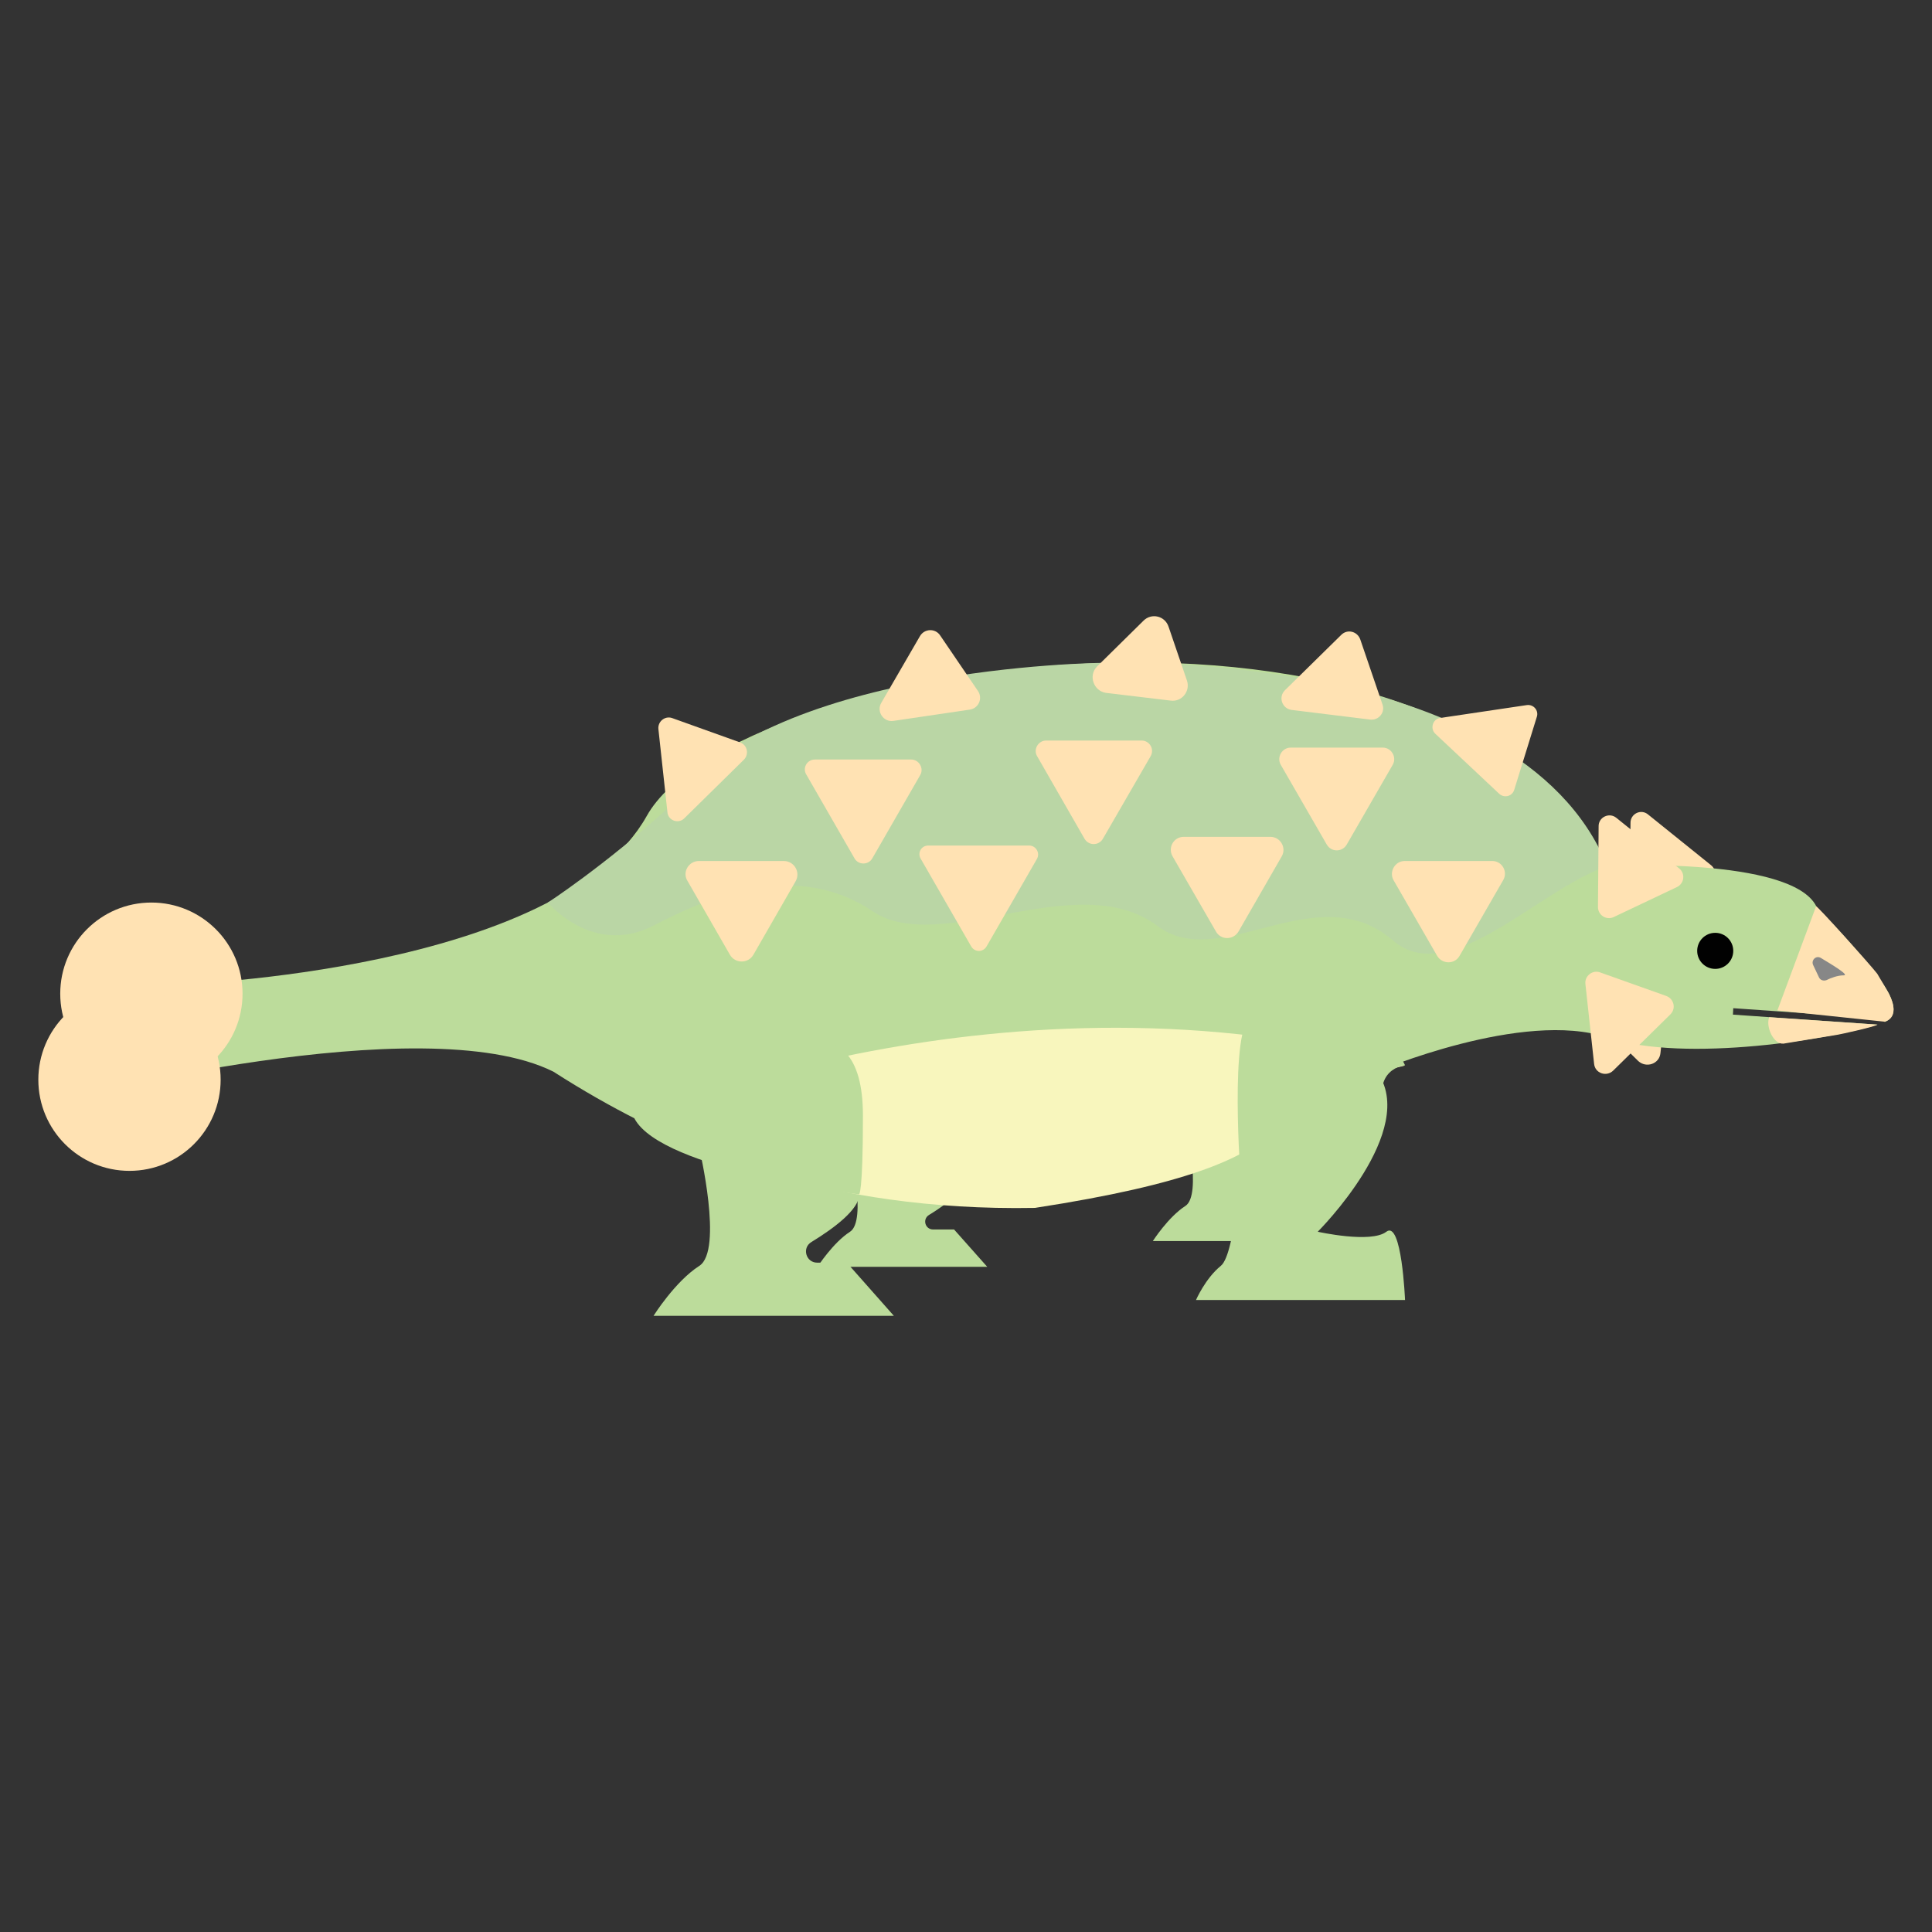 <?xml version="1.0" encoding="utf-8"?>
<!-- Generator: Adobe Illustrator 23.0.1, SVG Export Plug-In . SVG Version: 6.00 Build 0)  -->
<svg version="1.1" id="Layer_1" xmlns="http://www.w3.org/2000/svg" xmlns:xlink="http://www.w3.org/1999/xlink" x="0px" y="0px"
	 viewBox="0 0 599.8 599.8" style="enable-background:new 0 0 599.8 599.8;" xml:space="preserve">
<rect x="0" y="0" width="599.8" height="599.8" fill="#333333" stroke="none"/>
<style type="text/css">
	.st0{fill:#FFE2B3;}
	.st1{fill:#BCDC9B;}
	.st2{fill:#BAD6A5;}
	.st3{fill:#F8F6BD;}
	.st4{fill:none;}
	.st5{fill:#010101;}
	.st6{fill:#878787;}
	.st7{fill:none;stroke:#010101;stroke-width:2.028;stroke-miterlimit:10;}
</style>
<g id="A-Ankylosaurus">
	<path class="st0" d="M511.7,252.9l19.5,15.7c2,1.6,1.6,4.7-0.7,5.8l-19.6,9.3c-2.3,1.1-4.9-0.6-4.9-3.1l0.2-25
		C506.1,252.6,509.5,251,511.7,252.9z"/>
	<path class="st0" d="M515.5,326.9l3.1-29l-30.8,11l20.8,20.5C511.1,331.7,515.2,330.3,515.5,326.9z"/>
	<path class="st1" d="M563.9,281.4c-7.7-15.5-64.9-12.6-64.9-12.6c-52.3-98.7-271.1-63.9-298.2-15.5S55.6,305.6,55.6,305.6
		l-35.8,35.8c0,0,111.3-29,152-8.7c143.3,92,255.6,0,255.6,0s45.5-19.4,71.6-10.6c24.4,8.1,70.7,0.2,83.8-4L538,315l0.1-2l47.1,3.3
		l-0.1,1C593.9,313.4,580.3,298.9,563.9,281.4z"/>
	<circle class="st0" cx="47" cy="308.5" r="28.3"/>
	<path class="st1" d="M217.1,356.5c0,0,7.5,31.7,0,36.5s-14.2,15.5-14.2,15.5h74.6L262.9,392h-9.2c-3.5,0-4.8-4.6-1.8-6.4
		c7.2-4.4,14.9-10.2,14.9-14.9"/>
	<path class="st1" d="M263.9,356.6c0,0,5.3,22.4,0,25.8c-5.3,3.4-10.1,10.9-10.1,10.9h52.7l-10.3-11.6h-6.5c-2.5,0-3.4-3.2-1.3-4.5
		c5.1-3.1,10.5-7.2,10.5-10.5"/>
	<path class="st1" d="M368,348.6c0,0,5.3,22.4,0,25.8c-5.3,3.4-10.1,10.9-10.1,10.9h52.7l-10.3-11.6h-6.5c-2.5,0-3.4-3.2-1.3-4.5
		c5.1-3.1,10.5-7.2,10.5-10.5"/>
	<path class="st2" d="M170.1,280.2c0,0,13.9,16.8,32.7,7.2c13.3-6.8,42.5-21.7,68.1-4.5c21.1,14.2,63.6-14.1,88.5,4.6
		c19.5,14.7,49.4-16,73.1,4.5c17.6,15.1,45.4-16.1,66.5-23.1c-27.6-68.2-157.2-63.1-157.2-63.1s-105.5,1-134.7,45.3
		C187.6,268.8,170.1,280.2,170.1,280.2z"/>
	<circle class="st0" cx="40.2" cy="335.2" r="28.3"/>
	<path class="st1" d="M385.4,356.5c0,0-1.5,32.6-6.4,36.5c-4.8,3.9-7.7,10.6-7.7,10.6h64.9c0,0-1-24.9-5.8-21.2
		c-4.8,3.7-21.3,0-21.3,0s31.7-31.6,18.3-49.8"/>
	<path class="st3" d="M197,347.3c0,0,115.9-50.4,239.2-16.5c-53.9,12.6-18.1,29.3-114.9,44.2C255.4,376.2,213.1,356,197,347.3z"/>
	<line class="st4" x1="514.6" y1="289.6" x2="550.4" y2="289.6"/>
	<circle class="st5" cx="532.5" cy="295.2" r="5.6"/>
	<path class="st0" d="M217,267.3h26.3c3.3,0,5.3,3.5,3.7,6.3l-13.1,22.8c-1.6,2.8-5.7,2.8-7.3,0l-13.1-22.8
		C211.7,270.9,213.7,267.3,217,267.3z"/>
	<path class="st0" d="M288.2,262.5h31.3c2.1,0,3.5,2.3,2.4,4.2l-15.6,27.1c-1.1,1.9-3.7,1.9-4.8,0l-15.6-27.1
		C284.7,264.8,286,262.5,288.2,262.5z"/>
	<path class="st0" d="M367.5,259.8h26.9c3.1,0,5.1,3.4,3.5,6.1l-13.4,23.3c-1.6,2.7-5.5,2.7-7,0L364,265.8
		C362.5,263.1,364.4,259.8,367.5,259.8z"/>
	<path class="st0" d="M436.1,267.3h27.2c3,0,4.9,3.3,3.4,5.9l-13.6,23.6c-1.5,2.6-5.3,2.6-6.9,0l-13.6-23.6
		C431.2,270.6,433.1,267.3,436.1,267.3z"/>
	<path class="st0" d="M253,235.8h29.9c2.4,0,4,2.7,2.8,4.8l-14.9,25.9c-1.2,2.1-4.3,2.1-5.5,0l-14.9-25.9
		C249,238.5,250.5,235.8,253,235.8z"/>
	<path class="st0" d="M324.8,229.9h29.6c2.5,0,4.1,2.7,2.8,4.9l-14.8,25.6c-1.3,2.2-4.4,2.2-5.7,0L322,234.8
		C320.7,232.7,322.3,229.9,324.8,229.9z"/>
	<path class="st0" d="M400.7,232.1h28.6c2.7,0,4.4,3,3.1,5.3l-14.3,24.8c-1.4,2.4-4.8,2.4-6.2,0l-14.3-24.8
		C396.3,235.1,398,232.1,400.7,232.1z"/>
	<path class="st0" d="M494.9,330.3l-2.7-24.8c-0.3-2.5,2.2-4.5,4.6-3.6l20.5,7.3c2.4,0.9,3.1,3.9,1.3,5.7l-17.8,17.5
		C498.7,334.4,495.2,333.2,494.9,330.3z"/>
	<path class="st0" d="M207.2,252.1l-2.8-25.8c-0.2-2.3,2-4.1,4.2-3.4l21.2,7.6c2.2,0.8,2.8,3.6,1.2,5.3l-18.5,18.2
		C210.7,255.9,207.4,254.8,207.2,252.1z"/>
	<path class="st0" d="M273.6,218.2l12-20.7c1.4-2.4,4.8-2.5,6.3-0.2l11.7,17.2c1.6,2.3,0.2,5.4-2.5,5.8l-23.7,3.5
		C274.3,224.3,272,220.9,273.6,218.2z"/>
	<path class="st0" d="M340.6,206.9l14.4-14.2c2.5-2.5,6.7-1.5,7.8,1.9l5.7,16.7c1.1,3.3-1.6,6.7-5.1,6.2l-20.1-2.4
		C339.5,214.5,337.8,209.7,340.6,206.9z"/>
	<path class="st0" d="M398.9,214.3l17.5-17.2c1.9-1.9,5-1.1,5.9,1.4l6.9,20.2c0.9,2.5-1.2,5-3.8,4.7l-24.4-3
		C398,220,396.8,216.4,398.9,214.3z"/>
	<path class="st0" d="M447.1,222.9l26.9-4c2.1-0.3,3.8,1.7,3.1,3.7l-7,22.6c-0.6,2-3.1,2.7-4.7,1.2l-19.8-18.6
		C443.9,226.2,444.8,223.2,447.1,222.9z"/>
	<path class="st1" d="M385,363.3c0,0-3.7-52.7,5.3-47.2c9,5.5,36.8-4.4,45.9,14.6c0,0-11,1-5.8,15.7"/>
	<path class="st1" d="M390.3,316.1c33.1-2.6,37.1,16.6,37.1,16.6"/>
	<path class="st1" d="M197,347.3c0,0,17.9-18.7,28.2-18.7c10.3,0,42.8-21.7,42.7,17.9c0,24.3-1.2,24.3-1.2,24.3
		S205.6,363.3,197,347.3z"/>
	<polygon class="st1" points="425.6,328.7 429,336.2 424.7,335.2 	"/>
	<path class="st0" d="M501.8,253.9l19.5,15.7c2,1.6,1.6,4.7-0.7,5.8l-19.6,9.3c-2.3,1.1-4.9-0.6-4.9-3.1l0.2-25
		C496.2,253.7,499.6,252.1,501.8,253.9z"/>
	<g>
		<path class="st0" d="M549.2,315.8l0,0.2c-1,2.8,1.4,8.3,4.5,8l17-2.8c0.2,0,11.3-2.4,12.2-3.1L549.2,315.8z"/>
		<path class="st0" d="M585.2,317.2c-0.8,0,5.4-0.4,1.2-8.8l-3.6-6.1c-1.8-2.4-19.2-21.8-19-20.9l-12,32.3L585.2,317.2z"/>
	</g>
	<path class="st6" d="M564.7,303.4l-1.8-3.8c-0.7-1.5,0.9-3.1,2.4-2.2c4,2.4,8.9,5.4,7.1,5.4c-1.9,0-4,0.8-5.4,1.5
		C566.1,304.6,565.1,304.3,564.7,303.4z"/>
	<path class="st7" d="M542.6,289.6"/>
</g>
</svg>
